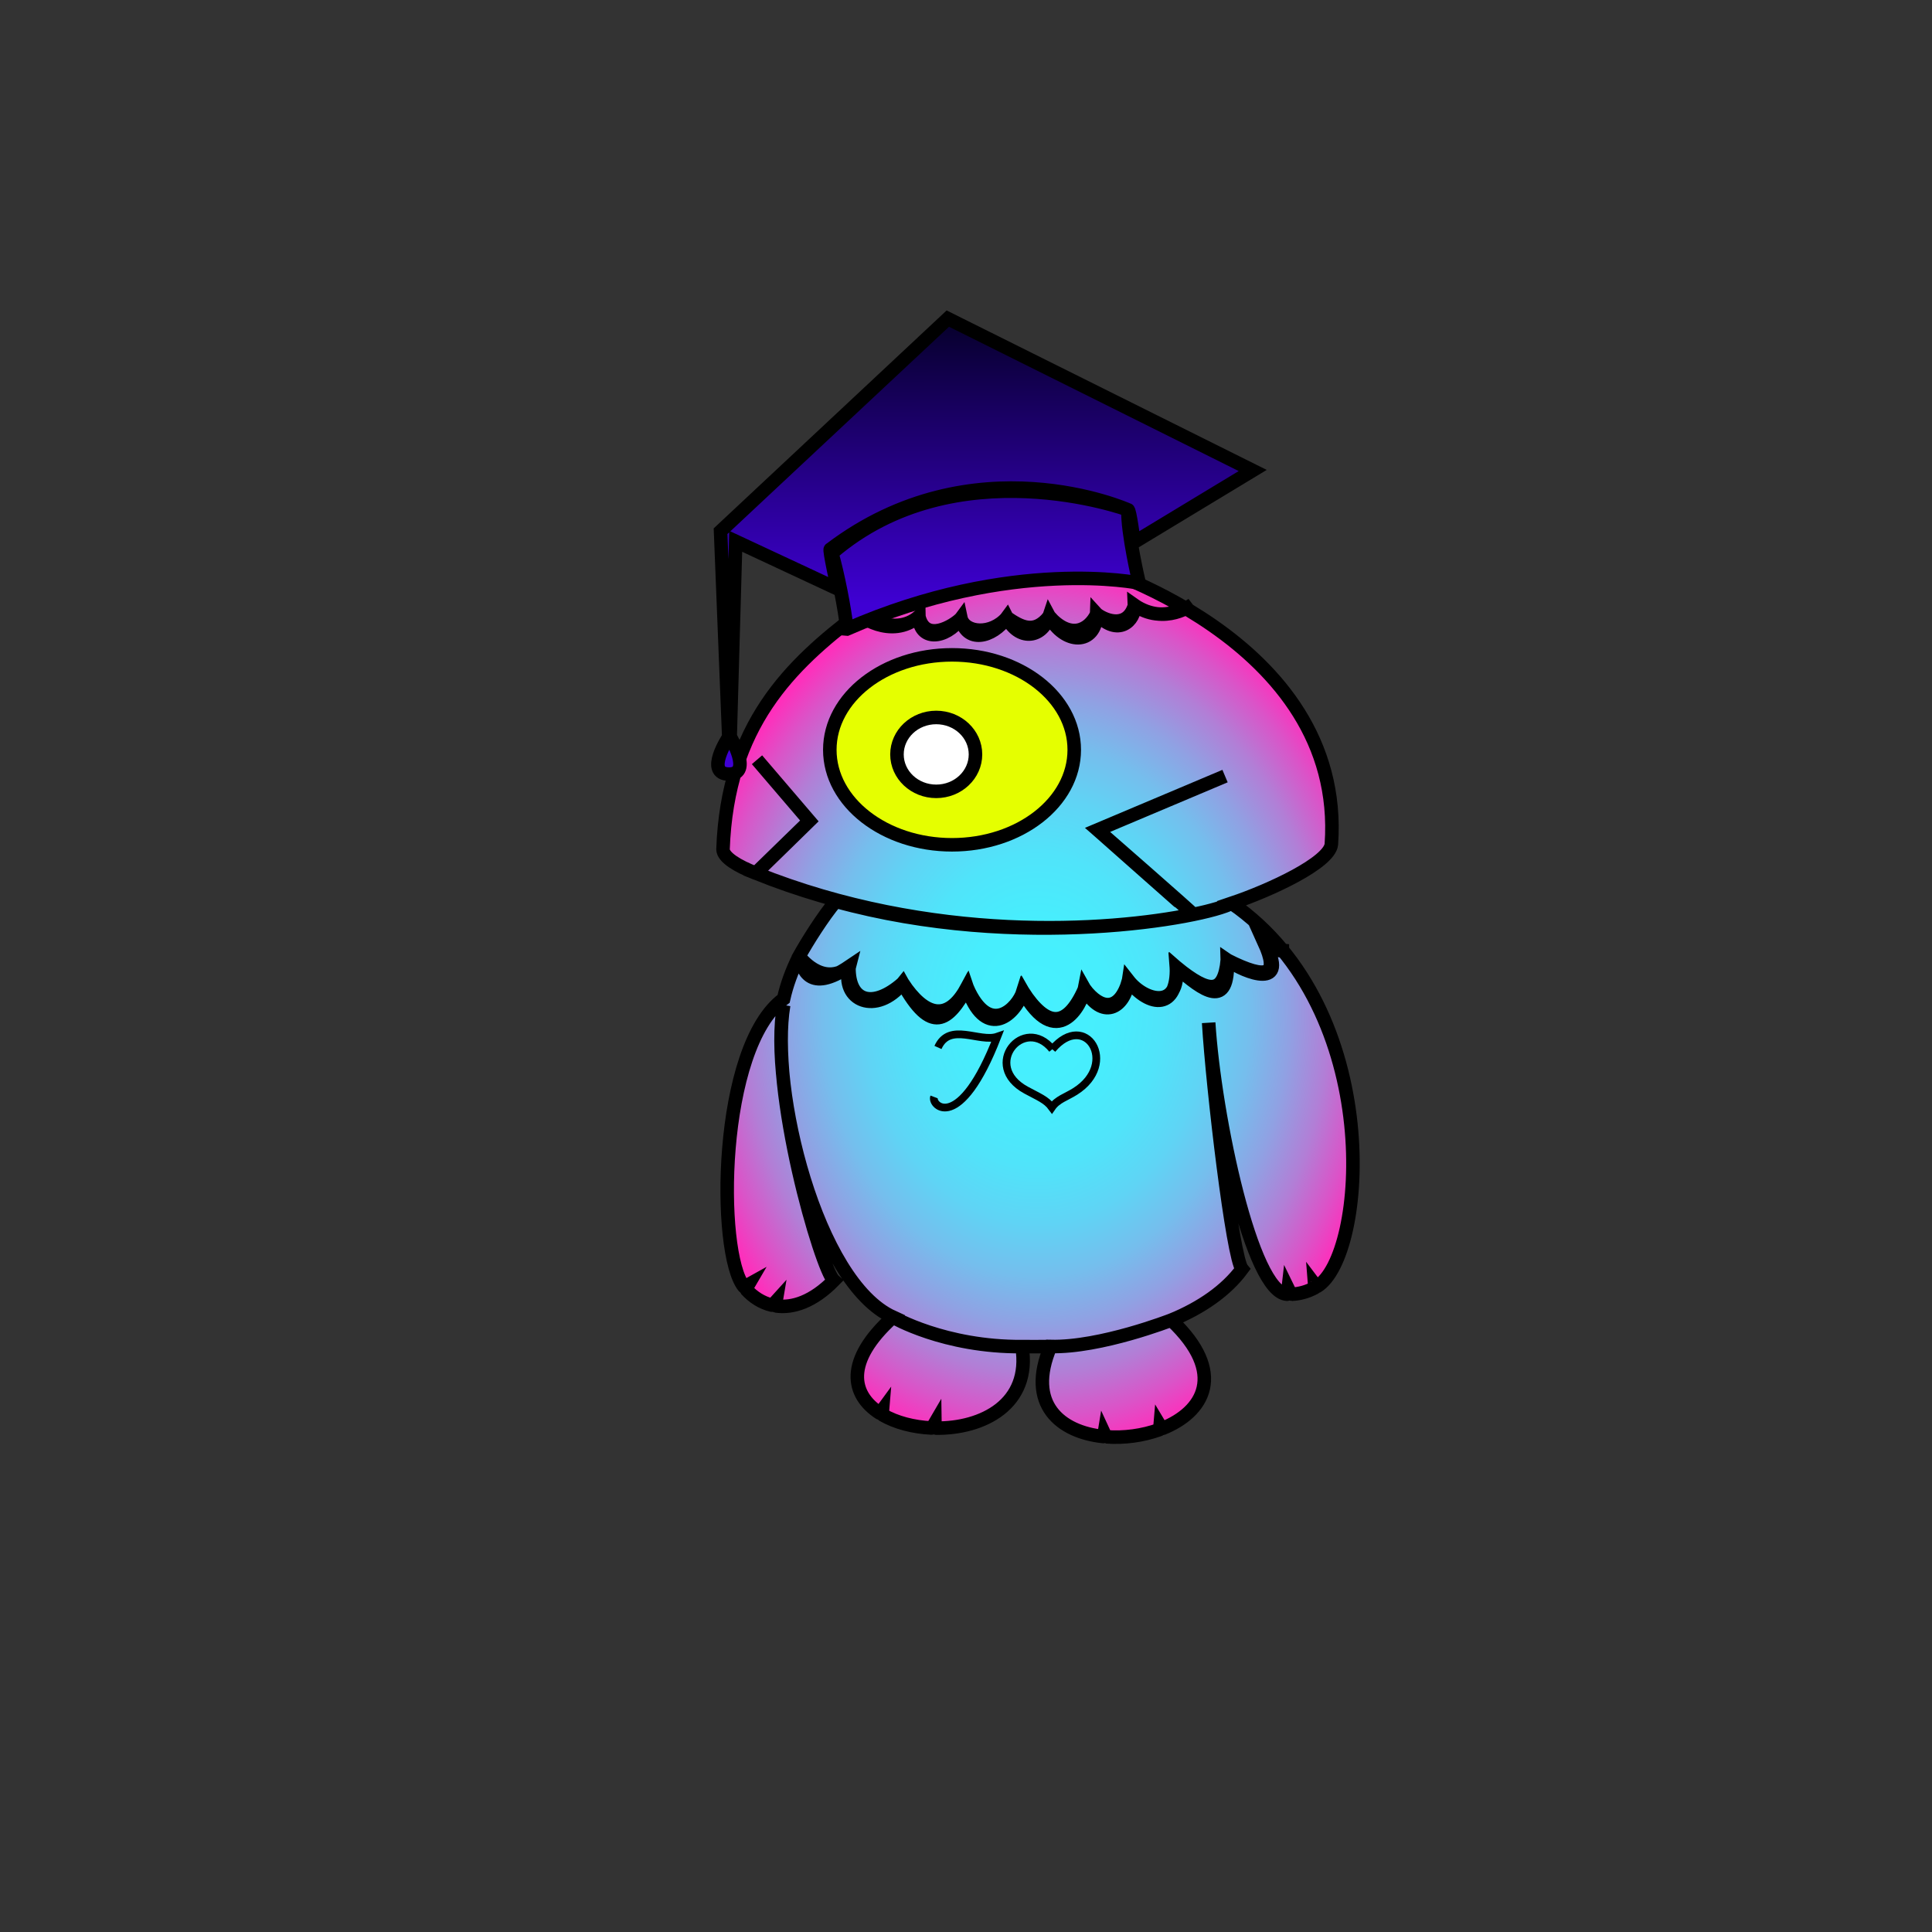 <?xml version="1.0" encoding="UTF-8"?>
<svg id="Monster" xmlns="http://www.w3.org/2000/svg" xmlns:xlink="http://www.w3.org/1999/xlink" viewBox="0 0 1000 1000">
  <rect x="0" y="0" width="1000" height="1000" fill="#333333" stroke="none"/>
  <defs>
    <style>
      .cls-1 {
        fill: #e5ff00;
      }

      .cls-1, .cls-2, .cls-3, .cls-4, .cls-5 {
        stroke: #000;
        stroke-miterlimit: 10;
      }

      .cls-1, .cls-3, .cls-4, .cls-5 {
        stroke-width: 7px;
      }

      .cls-2 {
        fill: none;
        stroke-width: 4px;
      }

      .cls-3 {
        fill: url(#Unbenannter_Verlauf_22);
      }

      .cls-4 {
        fill: url(#Unbenannter_Verlauf_5);
      }

      .cls-5 {
        fill: #fff;
      }
    </style>
    <radialGradient id="Unbenannter_Verlauf_5" data-name="Unbenannter Verlauf 5" cx="321.56" cy="1296.65" fx="321.56" fy="1296.65" r="214.76" gradientTransform="translate(259.99 1910.2) scale(.86 -1.07)" gradientUnits="userSpaceOnUse">
      <stop offset="0" stop-color="#45f1ff"/>
      <stop offset=".2" stop-color="#47eefd"/>
      <stop offset=".35" stop-color="#50e4fa"/>
      <stop offset=".48" stop-color="#5fd4f5"/>
      <stop offset=".6" stop-color="#75beed"/>
      <stop offset=".71" stop-color="#90a1e3"/>
      <stop offset=".82" stop-color="#b27ed6"/>
      <stop offset=".92" stop-color="#da54c8"/>
      <stop offset="1" stop-color="#ff2ebb"/>
    </radialGradient>
    <linearGradient id="Unbenannter_Verlauf_22" data-name="Unbenannter Verlauf 22" x1="509.35" y1="164.83" x2="509.96" y2="312.76" gradientUnits="userSpaceOnUse">
      <stop offset="0" stop-color="#06002a"/>
      <stop offset="1" stop-color="#3f00d4"/>
    </linearGradient>
  </defs>
  <g id="Monster_005_var" data-name="Monster 005 var">
    <g id="Monster_005a_Simpleshape" data-name="Monster 005a Simpleshape">
      <path id="Monster_005a_Simpleshape_03" data-name="Monster 005a Simpleshape 03" class="cls-4" d="m477.27,296.8s-17.09,6.48-32.04,19.87c-.05.04,16.78,13.99,30.37,2.44,3.33,13.74,17.78,4.94,21.79.92,2.13,7.65,15.63,8.87,23.78-.37,6.92,4.66,14.22,9,21.88-.63,10.65,11.92,20.32,7.62,24.61-1.19,5.29,3.96,16.06,7.24,19.58-4.56,15.91,10.64,29.99-.45,29.99-.45,0,0-15.18,10.99-29.99.45.42,8.01-8.59,16.66-19.58,4.56-.52,16.48-16.87,15.84-24.61,1.19-3.88,11.74-16.02,12.47-21.88.63-7.65,10.65-21.06,13.47-23.78.37-8.07,11.02-21.57,11.92-21.79-.92-14.77,12.47-31.62-1.31-31.68-1.25-34.72,26.25-67.45,57.56-69.69,121.79.1,4.19,7.74,8.73,16.96,12.29.1.04,27.73-27.03,27.73-27.03l-27.09-31.67,27.09,31.67s-22.18,21.65-27.73,27.03c90.49,36.31,181.61,30.47,226.43,21.36.47-.1-49.53-43.75-49.53-43.75l65.99-27.85-65.99,27.85s49.43,43.78,49.53,43.75c9.2-1.83,17.69-4.43,19.9-5.8-13.83,7.55-109.76,25.21-204.93-1-6.67,7.93-14.79,20.91-19.03,28.52,2,6.29,4.97,19.44,26.02,5.25-4.71,18.02,14.3,25.39,27.65,8.61,14.92,27.03,23.57,19.79,33.3,2.14,8.98,26.93,24.2,16.01,28.93,2.23,17.43,30.85,30.32,7.1,31.9-1.37,8.96,15.97,20.58,10.51,22.78-4.23,11.31,14.47,25.45,14.47,24.77-6.98,14.19,12.44,27.22,22.01,26.36-3.68,9.68,6.72,32.76,15.45,19.09-9.13,2.05,3.5,12.42,4.37,12.89,4.37-.58,0-5.97,1.33-12.89-4.37,7.55,16.66,2.19,19.79-19.09,9.13-1.8,17.51-9.19,17.63-26.36,3.68,1.79,22.28-16.44,17.49-24.77,6.98-4.71,16.25-14.45,15.15-22.78,4.23-9.43,21.3-20.11,19.38-31.9,1.37-2.52,8.2-17.29,24.31-28.93-2.23-10.03,18.75-22.29,14.52-33.3-2.14-15.55,13.66-27.97,9.55-27.81-8.2-14.3,10.51-25.78-5.81-25.86-5.66-3.75,7.53-6.38,14.87-7.97,21.98-34.01,24.96-34.59,131.48-20.6,148.94.21.25,2.27-.9,2.27-.9,0,0-1.25,2.13-1.06,2.36,3.65,4.05,8.17,6.9,13.26,8.13.44.1,2.16-1.81,2.16-1.81,0,0-.37,2.17-.15,2.2,8.94,1.34,19.46-2.27,30.13-13.11-6.44-5.69-33.52-98.1-25.97-142.61-7.56,43.2,16.96,143.53,56.56,161.54-25.37,22.88-21.44,40.25-6.93,49.63.28.18,1.48-1.47,1.48-1.47,0,0-.19,2.26.03,2.38,6.96,4.05,16.01,6.4,25.34,6.84.37.01,1.77-2.4,1.77-2.4,0,0,.03,2.47.37,2.47,24.29.35,49.59-12.34,44.72-42.19-40.06.27-66.77-15.25-66.77-15.25,0,0,26.48,15.59,66.77,15.25,3.64-.03,10.45.07,14.79-.06,25.91.66,62.5-13.66,62.5-13.66,0,0-36.66,14.32-62.5,13.66-12.74,30.01,5.21,44.3,27.27,46.6.29.03.54-1.52.54-1.52,0,0,.76,1.65.99,1.66,9.2.72,18.99-.61,27.52-3.71.24-.08.39-1.88.39-1.88,0,0,.84,1.41,1.09,1.31,21.46-8.52,33.7-28.69,4.72-56.1,15.5-6.4,28.33-15.25,36.61-26.44-4.87-5.87-15.24-93.37-17.29-127.5,3.15,49.25,22.39,139.6,40.54,140.52.32.01.62-2.68.62-2.68,0,0,1.31,2.71,1.79,2.69,4.12-.17,8.15-1.31,11.87-3.3.19-.11.06-1.75.06-1.75,0,0,.91,1.21,1.09,1.1,25.97-15.36,35.71-143.17-44.03-198.42,20.09-6.76,50.63-20.97,51.57-30.53,7.55-107.4-128.24-145.61-128.24-145.61l-83.59,5.4Z"/>
      <ellipse id="Monster_005a_Simpleshape_02" data-name="Monster 005a Simpleshape 02" class="cls-1" cx="492.77" cy="388.11" rx="63.26" ry="49.16"/>
      <ellipse id="Monster_005a_Simpleshape_01" data-name="Monster 005a Simpleshape 01" class="cls-5" cx="484.59" cy="390.48" rx="20.32" ry="19.12"/>
      <path id="Hat" class="cls-3" d="m438.34,325.58c85.52-37.47,151.29-23.77,151.29-23.77,0,0-6.23-26.23-5.79-37.91.89-.65,3.14,16.78,3.14,16.78l61.42-37.16-157.81-78.62-117.63,110.05,4.24,106.52s-12.8,19.21.23,19.21c12.26,0,.51-19.37.51-19.37l2.86-101.13,52.75,24.62s-4.66-20.94-3.74-20.52c74.19-56.26,154.02-20.39,154.02-20.39,0,0-89.12-32.77-153.25,22.46,2.84,9.59,6.81,29.37,7.74,39.23Z"/>
      <path id="I" class="cls-2" d="m485.49,542.16c5.97-13.32,21.55-2.37,30.76-5.59-19.53,50.36-34.48,35.76-32.78,31.2"/>
      <path id="Heart" class="cls-2" d="m544.68,543.1c-14.63-18.01-36.98,8.45-13.54,21.16,6.52,3.54,10.44,4.97,13.32,8.92,2.85-4.13,7.3-5.26,12.06-8.27,22.87-14.45,5.38-42.18-11.85-21.81"/>
    </g>
  </g>
</svg>